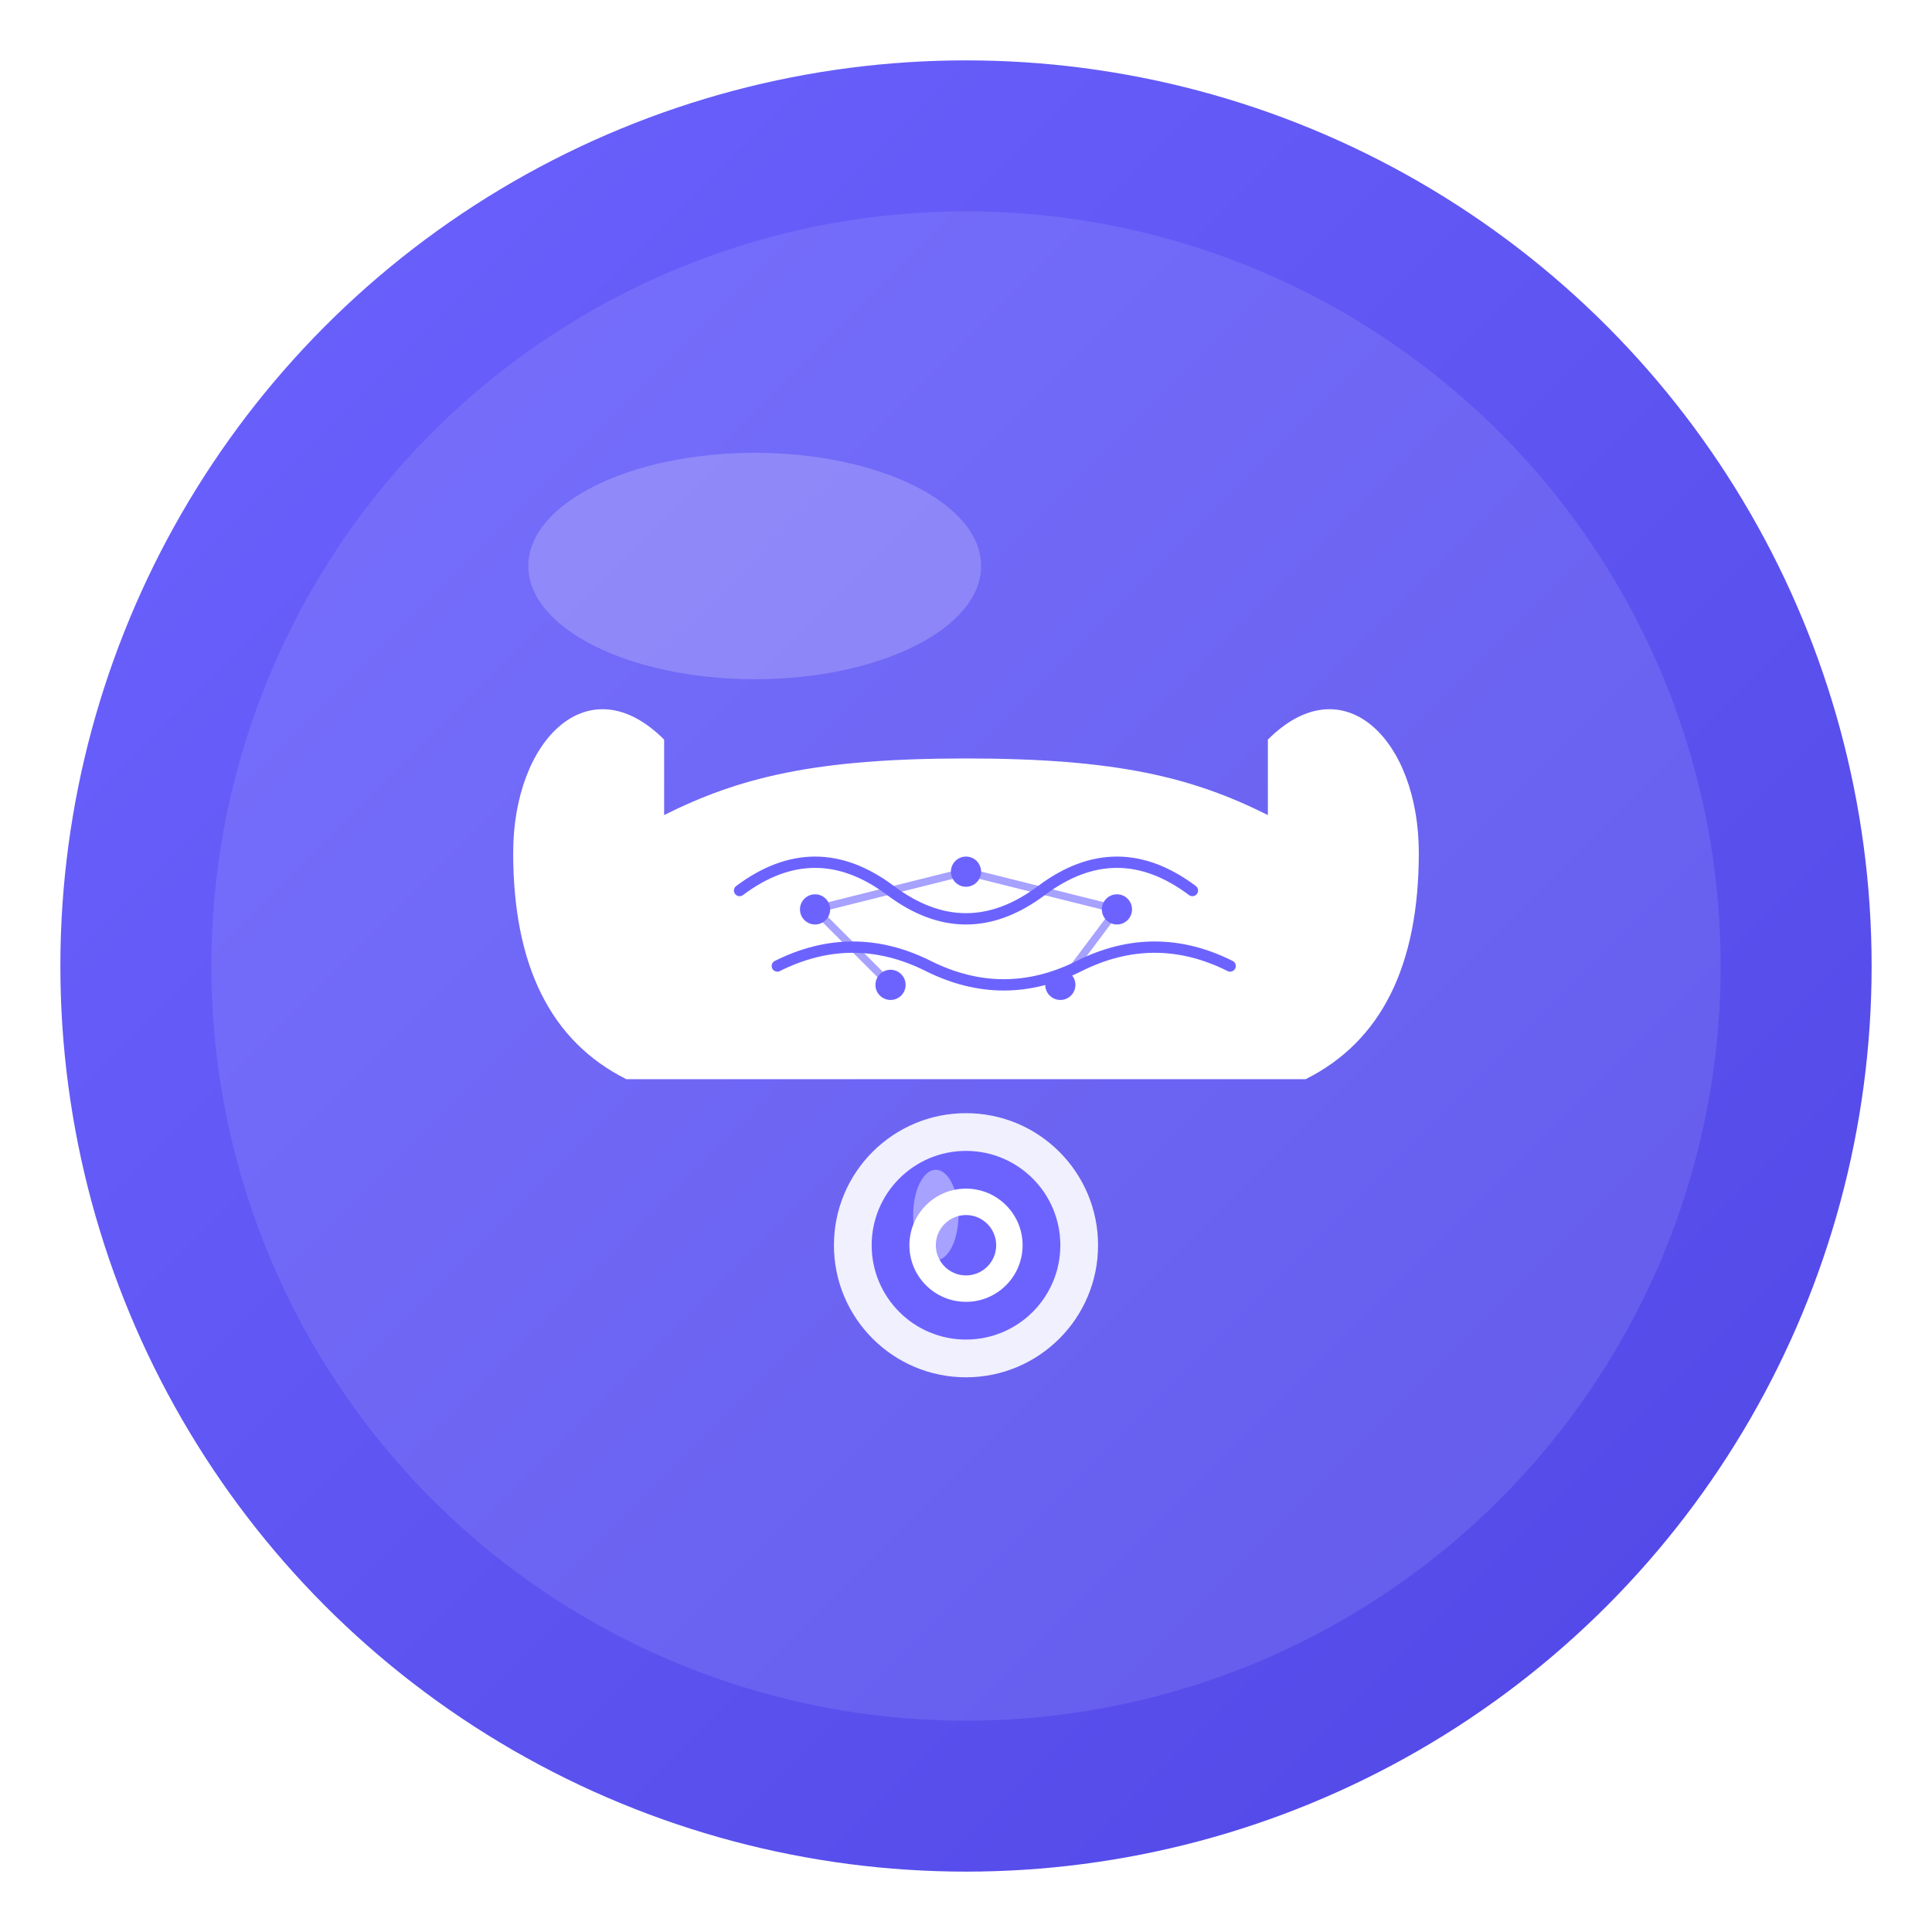 <?xml version="1.0" encoding="UTF-8"?>
<svg width="512" height="512" viewBox="0 0 512 512" xmlns="http://www.w3.org/2000/svg">
  <!-- Background circle with gradient -->
  <defs>
    <linearGradient id="bgGradient" x1="0%" y1="0%" x2="100%" y2="100%">
      <stop offset="0%" style="stop-color:#6C63FF;stop-opacity:1" />
      <stop offset="100%" style="stop-color:#4F46E5;stop-opacity:1" />
    </linearGradient>
    <filter id="shadow" x="-20%" y="-20%" width="140%" height="140%">
      <feDropShadow dx="4" dy="8" stdDeviation="8" flood-color="#000000" flood-opacity="0.3"/>
    </filter>
  </defs>
  
  <!-- Main background -->
  <circle cx="256" cy="256" r="240" fill="url(#bgGradient)" filter="url(#shadow)"/>
  
  <!-- Inner white circle for contrast -->
  <circle cx="256" cy="256" r="200" fill="#FFFFFF" opacity="0.1"/>
  
  <!-- Brain/AI Icon -->
  <g transform="translate(256,256)">
    <!-- Main brain outline -->
    <path d="M-80,-60 C-100,-80 -120,-60 -120,-30 C-120,0 -110,20 -90,30 L90,30 C110,20 120,0 120,-30 C120,-60 100,-80 80,-60 L80,-40 C60,-50 40,-55 0,-55 C-40,-55 -60,-50 -80,-40 Z" 
          fill="#FFFFFF" stroke="none"/>
    
    <!-- Brain folds/details -->
    <path d="M-60,-20 Q-40,-35 -20,-20 Q0,-5 20,-20 Q40,-35 60,-20" 
          stroke="#6C63FF" stroke-width="3" fill="none" stroke-linecap="round"/>
    <path d="M-50,0 Q-30,-10 -10,0 Q10,10 30,0 Q50,-10 70,0" 
          stroke="#6C63FF" stroke-width="3" fill="none" stroke-linecap="round"/>
    
    <!-- Neural connections/dots -->
    <circle cx="-40" cy="-15" r="4" fill="#6C63FF"/>
    <circle cx="0" cy="-25" r="4" fill="#6C63FF"/>
    <circle cx="40" cy="-15" r="4" fill="#6C63FF"/>
    <circle cx="-20" cy="5" r="4" fill="#6C63FF"/>
    <circle cx="25" cy="5" r="4" fill="#6C63FF"/>
    
    <!-- Connection lines -->
    <line x1="-40" y1="-15" x2="0" y2="-25" stroke="#6C63FF" stroke-width="2" opacity="0.6"/>
    <line x1="0" y1="-25" x2="40" y2="-15" stroke="#6C63FF" stroke-width="2" opacity="0.6"/>
    <line x1="-40" y1="-15" x2="-20" y2="5" stroke="#6C63FF" stroke-width="2" opacity="0.6"/>
    <line x1="40" y1="-15" x2="25" y2="5" stroke="#6C63FF" stroke-width="2" opacity="0.6"/>
  </g>
  
  <!-- Camera lens element -->
  <g transform="translate(256,330)">
    <circle cx="0" cy="0" r="35" fill="#FFFFFF" opacity="0.9"/>
    <circle cx="0" cy="0" r="25" fill="#6C63FF"/>
    <circle cx="0" cy="0" r="15" fill="#FFFFFF"/>
    <circle cx="0" cy="0" r="8" fill="#6C63FF"/>
    
    <!-- Lens reflection -->
    <ellipse cx="-8" cy="-8" rx="6" ry="12" fill="#FFFFFF" opacity="0.4"/>
  </g>
  
  <!-- Subtle highlight on top -->
  <ellipse cx="200" cy="150" rx="60" ry="30" fill="#FFFFFF" opacity="0.2"/>
</svg>
